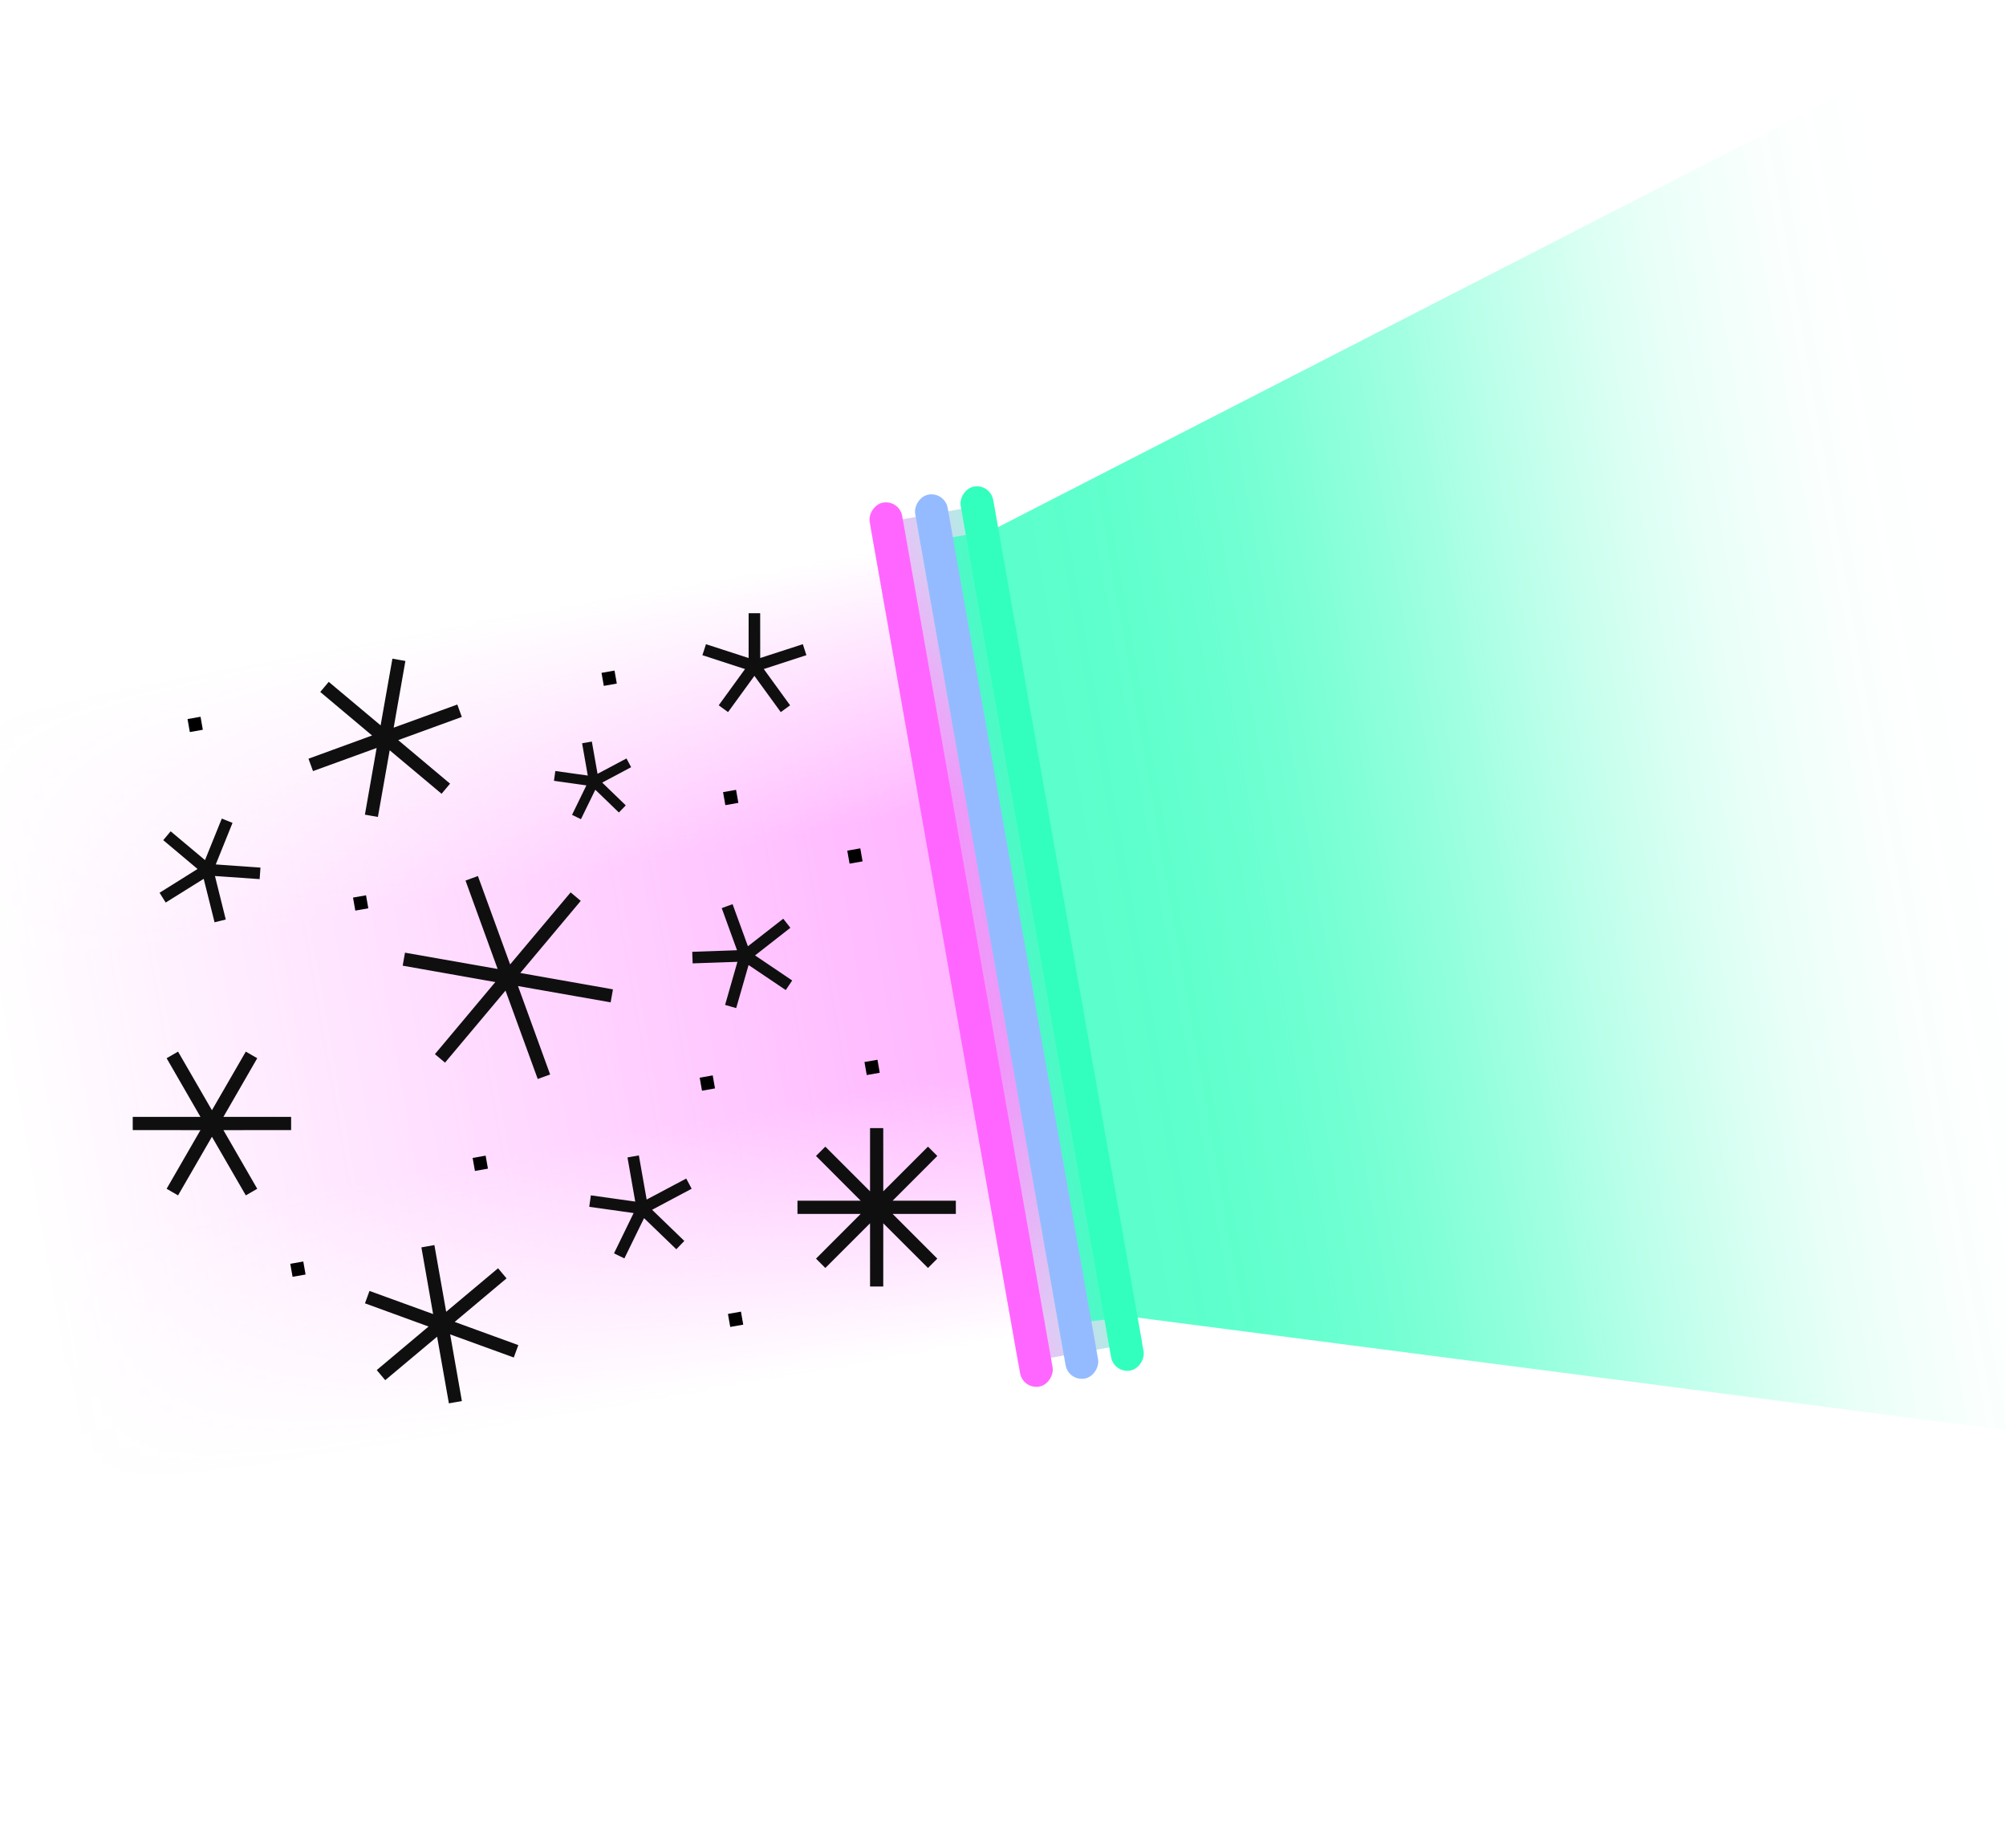 <svg width="304" height="280" viewBox="0 0 304 280" fill="none" xmlns="http://www.w3.org/2000/svg">
<g opacity="0.5">
<rect width="19" height="129" transform="matrix(-0.985 0.174 0.174 0.985 150.595 76.253)" fill="url(#paint0_linear_241_300)"/>
</g>
<g opacity="0.8" filter="url(#filter0_f_241_300)">
<path d="M150.304 80.366L283.508 12.005L319.974 218.815L171.315 199.527L162.953 200.494L142.425 81.755L150.304 80.366Z" fill="url(#paint1_linear_241_300)"/>
</g>
<mask id="mask0_241_300" style="mask-type:alpha" maskUnits="userSpaceOnUse" x="-9" y="82" width="171" height="146">
<path d="M140.454 82.102L-8.25 108.323L12.761 227.485L161.465 201.264L140.454 82.102Z" fill="url(#paint2_linear_241_300)"/>
</mask>
<g mask="url(#mask0_241_300)">
<g style="mix-blend-mode:screen" opacity="0.5" filter="url(#filter1_f_241_300)">
<path d="M140.454 82.102L-8.25 108.323L12.761 227.485L161.465 201.264L140.454 82.102Z" fill="url(#paint3_linear_241_300)"/>
</g>
</g>
<rect x="128.402" y="128.907" width="2" height="2" transform="rotate(-10 128.402 128.907)" fill="black"/>
<rect x="109.576" y="120.041" width="2" height="2" transform="rotate(-10 109.576 120.041)" fill="black"/>
<rect x="91.157" y="101.965" width="2" height="2" transform="rotate(-10 91.157 101.965)" fill="black"/>
<rect x="53.499" y="136.021" width="2" height="2" transform="rotate(-10 53.499 136.021)" fill="black"/>
<rect x="28.42" y="108.965" width="2" height="2" transform="rotate(-10 28.42 108.965)" fill="black"/>
<rect x="71.626" y="175.473" width="2" height="2" transform="rotate(-10 71.626 175.473)" fill="black"/>
<rect x="131.005" y="160.941" width="2" height="2" transform="rotate(-10 131.005 160.941)" fill="black"/>
<rect x="106.037" y="163.313" width="2" height="2" transform="rotate(-10 106.037 163.313)" fill="black"/>
<rect x="110.318" y="199.113" width="2" height="2" transform="rotate(-10 110.318 199.113)" fill="black"/>
<rect x="43.991" y="191.516" width="2" height="2" transform="rotate(-10 43.991 191.516)" fill="black"/>
<path d="M132.853 170.955L132.858 182.944L141.338 174.469L132.864 182.95L144.853 182.955L132.864 182.959L141.338 191.44L132.858 182.966L132.853 194.955L132.849 182.966L124.368 191.44L132.842 182.959L120.853 182.955L132.842 182.95L124.368 174.469L132.849 182.944L132.853 170.955Z" stroke="#0F0F0F" stroke-width="2"/>
<path d="M87.243 135.875L76.973 148.126L92.715 150.91L76.97 148.142L82.43 163.167L76.955 148.147L66.674 160.388L76.943 148.137L61.201 145.353L76.946 148.121L71.486 133.097L76.961 148.116L87.243 135.875Z" stroke="#0F0F0F" stroke-width="2"/>
<path d="M60.452 99.99L58.376 111.799L69.644 107.704L58.38 111.81L67.561 119.521L58.372 111.819L56.284 123.626L58.361 111.817L47.092 115.912L58.356 111.806L49.176 104.095L58.364 111.797L60.452 99.99Z" stroke="#0F0F0F" stroke-width="2"/>
<path d="M26.117 159.862L32.117 170.242L38.117 159.862L32.128 170.248L44.117 170.254L32.128 170.26L38.117 180.646L32.117 170.266L26.117 180.646L32.107 170.26L20.117 170.254L32.107 170.248L26.117 159.862Z" stroke="#0F0F0F" stroke-width="2"/>
<path d="M64.845 188.854L66.933 200.66L76.121 192.958L66.94 200.669L78.205 204.776L66.936 200.681L69.012 212.489L66.924 200.683L57.736 208.385L66.917 200.673L55.652 196.567L66.921 200.662L64.845 188.854Z" stroke="#0F0F0F" stroke-width="2"/>
<path d="M110.196 137.317L112.934 144.827L119.236 139.91L112.94 144.835L119.564 149.308L112.935 144.842L110.727 152.525L112.926 144.84L104.937 145.114L112.925 144.83L110.196 137.317Z" stroke="#0F0F0F" stroke-width="1.75"/>
<path d="M25.301 126.647L31.427 131.782L34.426 124.372L31.436 131.785L39.41 132.347L31.436 131.794L33.365 139.552L31.427 131.797L24.645 136.029L31.422 131.789L25.301 126.647Z" stroke="#0F0F0F" stroke-width="1.75"/>
<path d="M88.953 112.507L89.998 118.411L95.293 115.599L90.001 118.417L94.311 122.584L89.996 118.422L87.365 123.809L89.99 118.419L84.054 117.581L89.991 118.412L88.953 112.507Z" stroke="#0F0F0F" stroke-width="1.5"/>
<path d="M95.954 175.245L97.346 183.116L104.406 179.368L97.351 183.124L103.098 188.681L97.344 183.131L93.836 190.314L97.336 183.127L89.421 182.01L97.337 183.118L95.954 175.245Z" stroke="#0F0F0F" stroke-width="1.75"/>
<path d="M114.327 92.925L114.332 100.919L121.935 98.453L114.335 100.928L119.029 107.397L114.327 100.933L109.625 107.397L114.319 100.928L106.718 98.453L114.322 100.919L114.327 92.925Z" stroke="#0F0F0F" stroke-width="1.75"/>
<rect width="5" height="136" rx="2.5" transform="matrix(-0.985 0.174 0.174 0.985 136.288 75.729)" fill="#FF66FF"/>
<rect width="5" height="136" rx="2.5" transform="matrix(-0.985 0.174 0.174 0.985 143.182 74.514)" fill="#94BBFF"/>
<rect width="5" height="136" rx="2.5" transform="matrix(-0.985 0.174 0.174 0.985 150.075 73.298)" fill="#32FFBD"/>
<defs>
<filter id="filter0_f_241_300" x="132.425" y="2.005" width="197.549" height="226.81" filterUnits="userSpaceOnUse" color-interpolation-filters="sRGB">
<feFlood flood-opacity="0" result="BackgroundImageFix"/>
<feBlend mode="normal" in="SourceGraphic" in2="BackgroundImageFix" result="shape"/>
<feGaussianBlur stdDeviation="5" result="effect1_foregroundBlur_241_300"/>
</filter>
<filter id="filter1_f_241_300" x="-18.25" y="72.102" width="189.716" height="165.382" filterUnits="userSpaceOnUse" color-interpolation-filters="sRGB">
<feFlood flood-opacity="0" result="BackgroundImageFix"/>
<feBlend mode="normal" in="SourceGraphic" in2="BackgroundImageFix" result="shape"/>
<feGaussianBlur stdDeviation="5" result="effect1_foregroundBlur_241_300"/>
</filter>
<linearGradient id="paint0_linear_241_300" x1="19" y1="58.5" x2="-0.5" y2="58.5" gradientUnits="userSpaceOnUse">
<stop stop-color="#FF66FF"/>
<stop offset="1" stop-color="#32FFBD"/>
</linearGradient>
<linearGradient id="paint1_linear_241_300" x1="162.893" y1="151.764" x2="303.72" y2="126.933" gradientUnits="userSpaceOnUse">
<stop stop-color="#32FFBE"/>
<stop offset="0.067" stop-color="#32FFBE" stop-opacity="0.991"/>
<stop offset="0.133" stop-color="#32FFBE" stop-opacity="0.964"/>
<stop offset="0.2" stop-color="#32FFBE" stop-opacity="0.918"/>
<stop offset="0.267" stop-color="#32FFBE" stop-opacity="0.853"/>
<stop offset="0.333" stop-color="#32FFBE" stop-opacity="0.768"/>
<stop offset="0.4" stop-color="#32FFBE" stop-opacity="0.668"/>
<stop offset="0.467" stop-color="#32FFBE" stop-opacity="0.557"/>
<stop offset="0.533" stop-color="#32FFBE" stop-opacity="0.443"/>
<stop offset="0.6" stop-color="#32FFBE" stop-opacity="0.332"/>
<stop offset="0.667" stop-color="#32FFBE" stop-opacity="0.232"/>
<stop offset="0.733" stop-color="#32FFBE" stop-opacity="0.147"/>
<stop offset="0.8" stop-color="#32FFBE" stop-opacity="0.082"/>
<stop offset="0.867" stop-color="#32FFBE" stop-opacity="0.036"/>
<stop offset="0.933" stop-color="#32FFBE" stop-opacity="0.01"/>
<stop offset="1" stop-color="#32FFBE" stop-opacity="0"/>
</linearGradient>
<linearGradient id="paint2_linear_241_300" x1="66.102" y1="95.213" x2="87.113" y2="214.374" gradientUnits="userSpaceOnUse">
<stop stop-color="white" stop-opacity="0"/>
<stop offset="0.333" stop-color="white"/>
<stop offset="0.667" stop-color="white"/>
<stop offset="1" stop-color="white" stop-opacity="0"/>
</linearGradient>
<linearGradient id="paint3_linear_241_300" x1="161.467" y1="201.264" x2="12.761" y2="227.485" gradientUnits="userSpaceOnUse">
<stop stop-color="#FF66FF"/>
<stop offset="1" stop-color="#FF66FF" stop-opacity="0"/>
</linearGradient>
</defs>
</svg>
